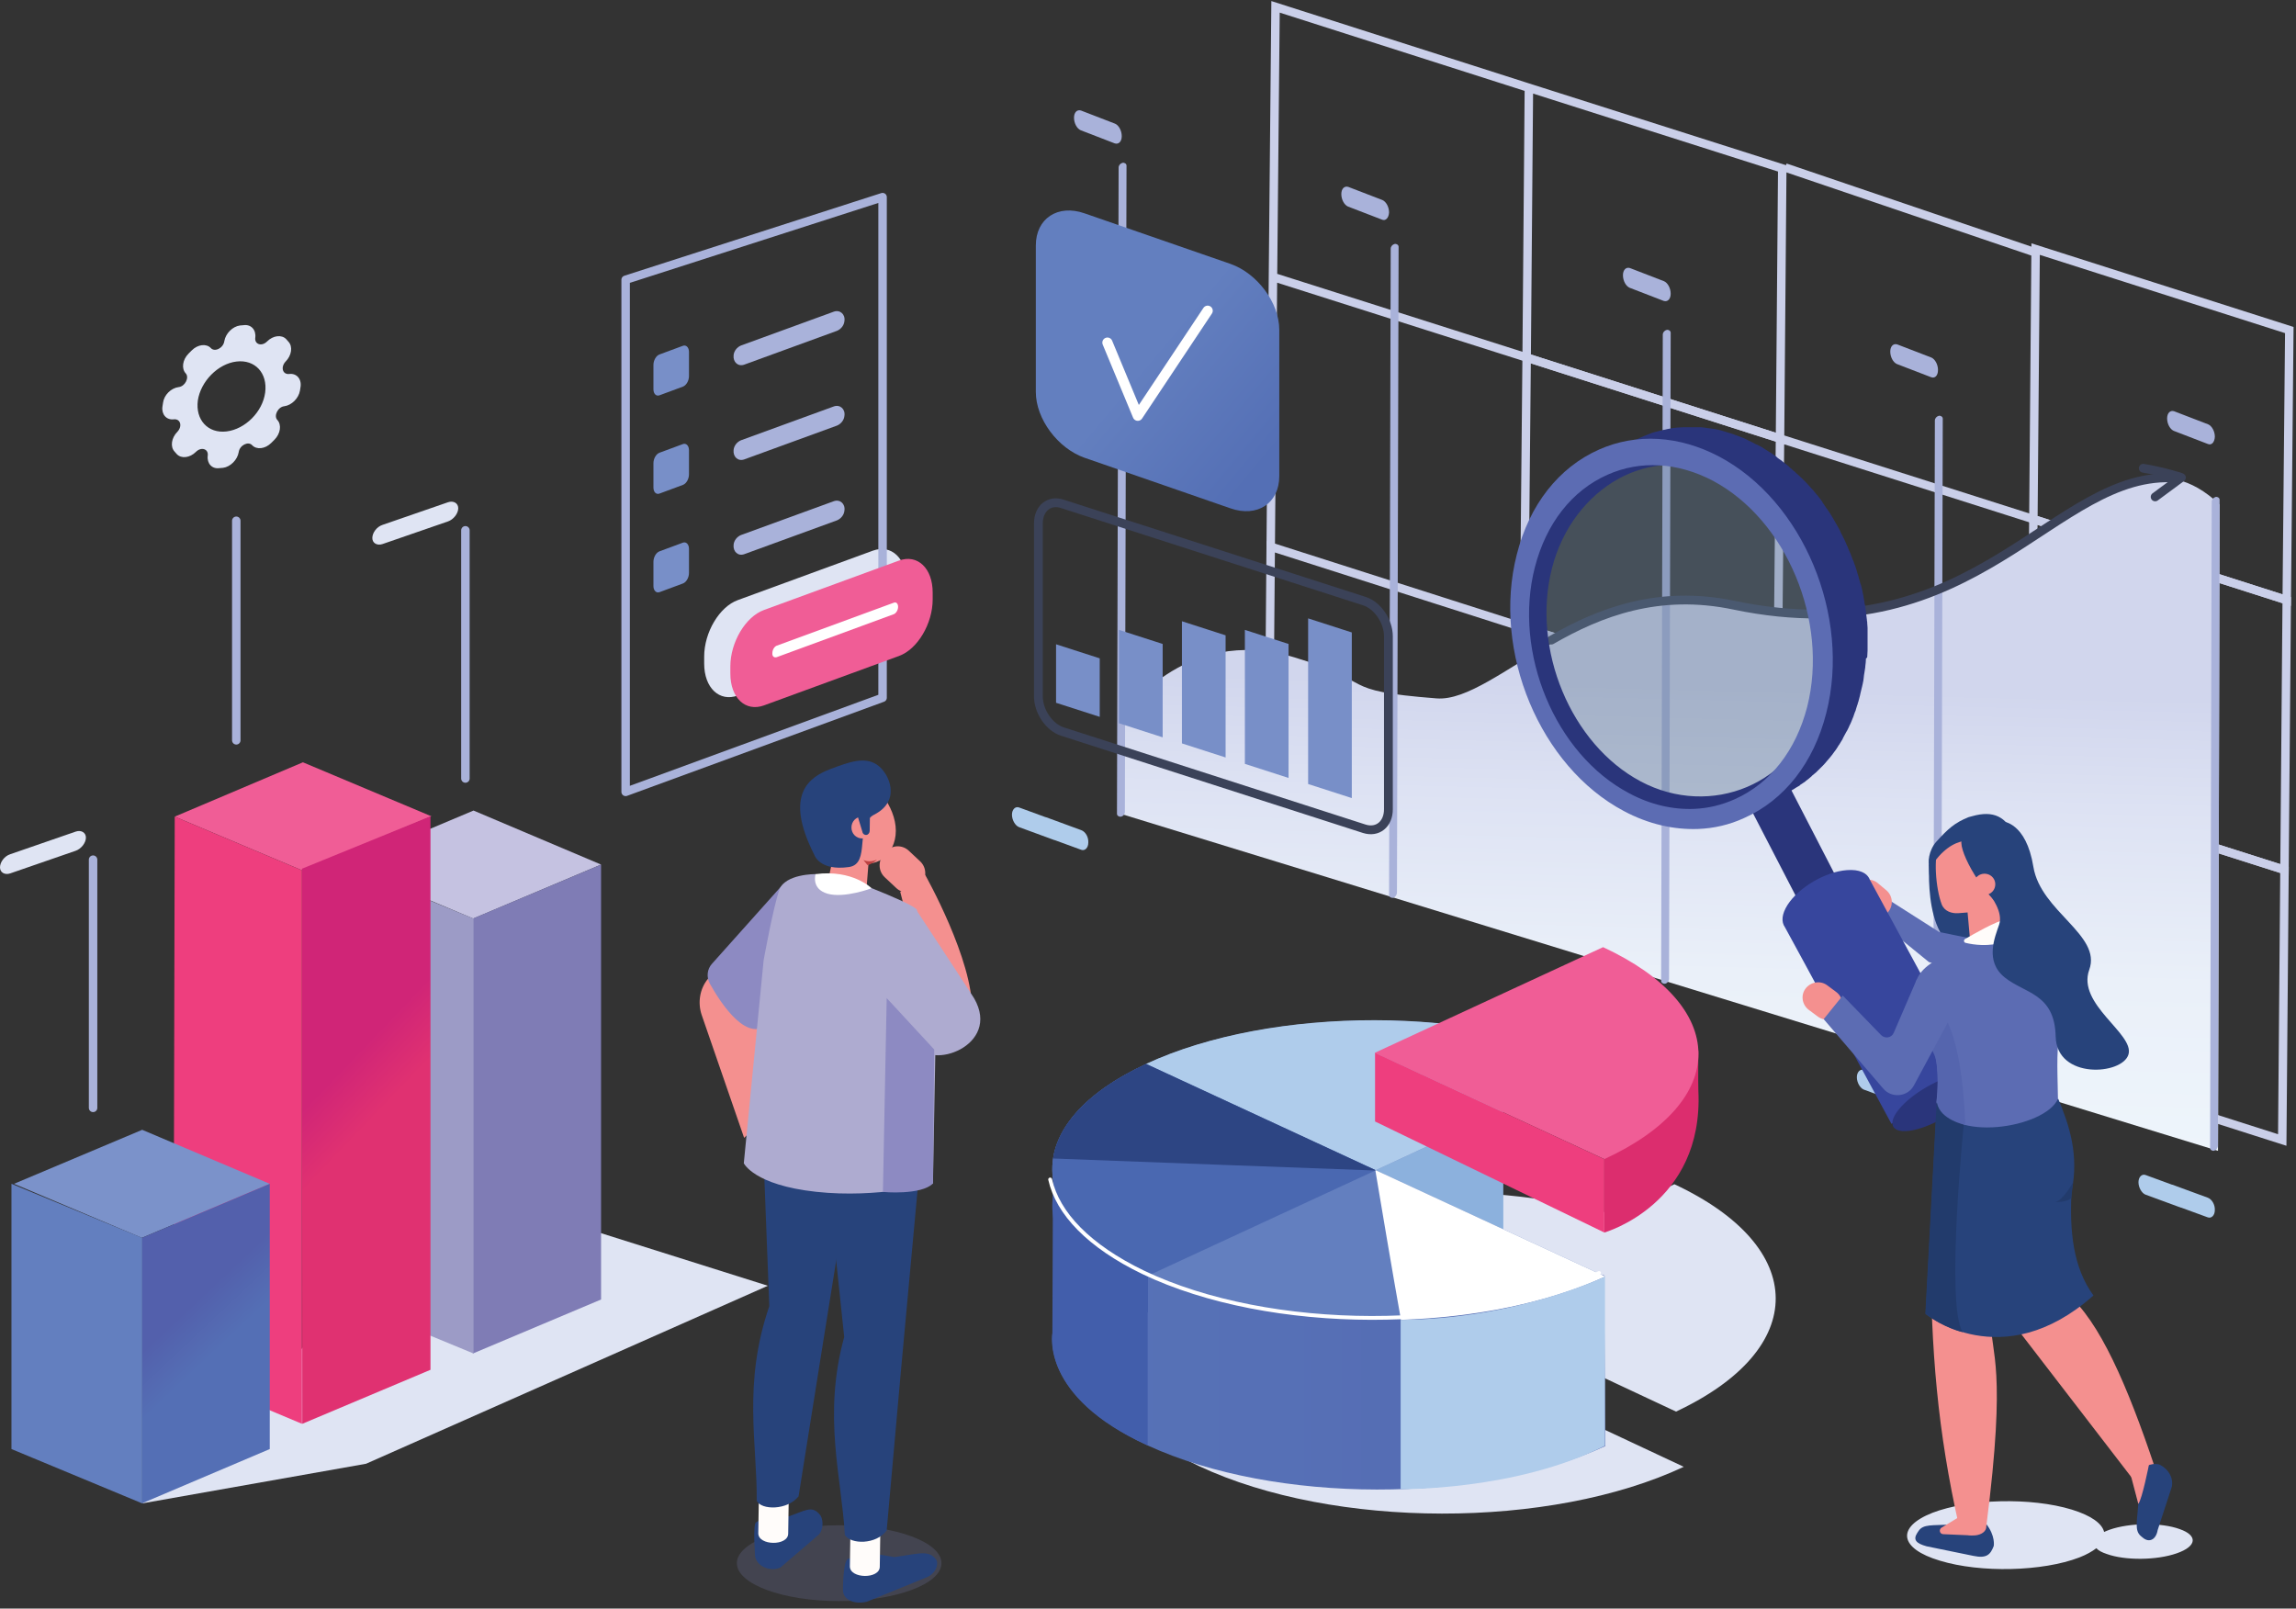 <svg xmlns="http://www.w3.org/2000/svg" width="481" height="337" viewBox="0 0 481 337">
    <rect x="0" y="0" width="481" height="337" fill="#333333" stroke="none"/>
    <defs>
        <linearGradient id="prefix__a" x1="50.568%" x2="47.331%" y1="52.549%" y2="37.914%">
            <stop offset="10.89%" stop-color="#E03171"/>
            <stop offset="100%" stop-color="#D02577"/>
        </linearGradient>
        <linearGradient id="prefix__b" x1="53.319%" x2="42.319%" y1="58.803%" y2="29.578%">
            <stop offset="13.95%" stop-color="#546FB5"/>
            <stop offset="78.83%" stop-color="#5360AC"/>
        </linearGradient>
        <linearGradient id="prefix__c" x1="48.373%" x2="50.616%" y1="99.45%" y2="38.655%">
            <stop offset=".559%" stop-color="#EEF5FB"/>
            <stop offset="38.18%" stop-color="#EAF0F9"/>
            <stop offset="75.98%" stop-color="#DDE2F3"/>
            <stop offset="100%" stop-color="#D1D6ED"/>
        </linearGradient>
        <linearGradient id="prefix__d" x1="36.341%" x2="129.181%" y1="35.326%" y2="135.059%">
            <stop offset="12.29%" stop-color="#637FBF"/>
            <stop offset="54.1%" stop-color="#546FB5"/>
        </linearGradient>
        <linearGradient id="prefix__e" x1="-.01%" x2="99.984%" y1="49.964%" y2="49.964%">
            <stop offset="0%" stop-color="#5672B7"/>
            <stop offset="45.25%" stop-color="#5670B6"/>
            <stop offset="71.23%" stop-color="#556CB3"/>
            <stop offset="92.27%" stop-color="#5464AE"/>
            <stop offset="100%" stop-color="#5360AC"/>
        </linearGradient>
    </defs>
    <g fill="none" fill-rule="evenodd">
        <g fill-rule="nonzero">
            <g>
                <path fill="#DFE4F3" d="M0.401 155.86L47.297 147.558 131.47 110.267 87.513 96.408 42.421 115.087z" transform="translate(0 1) translate(2 158.098) translate(27.39)"/>
                <path fill="#C5C2E1" d="M69.743 33.341L96.532 22.027 69.81 10.712 42.955 22.027z" transform="translate(0 1) translate(2 158.098) translate(27.39)"/>
                <path fill="#7F7CB5" d="M69.677 124.46L96.532 113.146 96.532 22.027 69.677 33.341z" transform="translate(0 1) translate(2 158.098) translate(27.39)"/>
                <path fill="#9C9BC6" d="M69.81 124.46L42.421 113.146 42.421 22.027 69.81 33.341z" transform="translate(0 1) translate(2 158.098) translate(27.39)"/>
                <path fill="#F05D96" d="M33.87 23.232L60.992 11.917 34.07 0.603 7.215 11.984z" transform="translate(0 1) translate(2 158.098) translate(27.39)"/>
                <path fill="url(#prefix__a)" d="M60.792 11.917L60.792 86.165 60.792 127.875 33.936 139.189 33.87 22.897z" transform="translate(0 1) translate(2 158.098) translate(27.39)"/>
                <path fill="#EE3E7E" d="M33.87 23.232L33.87 139.189 6.948 127.875 7.215 11.984z" transform="translate(0 1) translate(2 158.098) translate(27.39)"/>
            </g>
            <g>
                <path fill="#7B92CA" d="M27.724 23.232L54.512 11.917 27.79 0.603 0.935 11.917z" transform="translate(0 1) translate(2 158.098) translate(0 76.993)"/>
                <path fill="url(#prefix__b)" d="M27.724 78.867L54.512 67.486 54.512 11.917 27.724 23.232z" transform="translate(0 1) translate(2 158.098) translate(0 76.993)"/>
                <path fill="#637FBF" d="M27.79 78.867L0.401 67.486 0.401 11.917 27.79 23.232z" transform="translate(0 1) translate(2 158.098) translate(0 76.993)"/>
            </g>
        </g>
        <g stroke="#CACFE9" stroke-width="1.774">
            <path d="M214.597 68.048L161.452 51.086M54.825 73.814L1.68 56.919 2.217.335 55.295 17.297zM107.903 90.775L54.825 73.814 55.295 17.297 108.373 34.192zM214.059 124.632L160.981 107.67 161.452 51.086 214.597 68.048zM1.68 56.919L1.209 113.435" transform="translate(0 1) translate(265 .098)"/>
            <path d="M107.366 147.292L54.288 130.397 54.825 73.814 107.903 90.775zM160.511 164.254L107.366 147.292 107.903 90.775 160.981 107.67zM213.589 181.148L160.511 164.254 160.981 107.67 214.059 124.632zM1.209 113.435L.739 170.019M53.817 186.914L.739 170.019 1.209 113.435 54.288 130.397z" transform="translate(0 1) translate(265 .098)"/>
            <path d="M106.895 203.875L53.817 186.914 54.288 130.397 107.366 147.292zM159.973 220.77L106.895 203.875 107.366 147.292 160.511 164.254zM213.119 237.732L159.973 220.77 160.511 164.254 213.589 181.148z" transform="translate(0 1) translate(265 .098)"/>
        </g>
        <path stroke="#CACFE9" stroke-width="1.774" d="M427 52.098L374 34.098" transform="translate(0 1)"/>
        <path fill="url(#prefix__c)" fill-rule="nonzero" d="M235.067 149.253s12.73-19.572 36.033-12.558c17.847 5.344 8.418 6.947 29.836 8.617 12.594 1.002 32.328-26.318 63.443-19.238C420.751 138.9 440.552 81.454 465 104.7l-.337 135.399L235 169.56l.067-20.307z" transform="translate(0 1)"/>
        <path fill="#A9B2DA" fill-rule="nonzero" d="M234.828 170.088c-.414.066-.828-.201-.828-.602l.345-135.375c0-.468.345-.87.827-1.003.414-.067.828.2.828.602l-.345 135.375c0 .468-.345.936-.827 1.003zM291.828 187.088c-.414.066-.828-.201-.828-.602l.345-135.375c0-.468.345-.87.827-1.003.414-.067.828.2.828.602l-.345 135.375c-.069.468-.414.936-.827 1.003zM348.828 205.088c-.414.066-.828-.201-.828-.602l.345-135.375c0-.468.345-.87.827-1.003.414-.067.828.2.828.602l-.345 135.375c0 .468-.414.936-.827 1.003zM405.828 223.088c-.414.066-.828-.201-.828-.602l.345-135.375c0-.468.345-.87.827-1.003.414-.067.828.2.828.602l-.345 135.375c-.069.468-.414.869-.827 1.003zM463.828 240.088c-.414.066-.828-.201-.828-.602l.345-135.375c0-.468.345-.87.827-1.003.414-.067.828.2.828.602l-.345 135.375c-.069.468-.414.869-.827 1.003zM462.535 92.014l-7.134-2.744c-.764-.326-1.401-1.437-1.401-2.612 0-1.11.637-1.764 1.465-1.503l7.134 2.744c.764.326 1.401 1.437 1.401 2.612-.064 1.176-.7 1.83-1.465 1.503zM404.535 78.014l-7.134-2.744c-.764-.326-1.401-1.437-1.401-2.612 0-1.11.637-1.764 1.465-1.503l7.134 2.744c.764.326 1.401 1.437 1.401 2.612 0 1.176-.637 1.83-1.465 1.503zM348.535 62.04l-7.134-2.754c-.764-.328-1.401-1.442-1.401-2.623 0-1.114.637-1.77 1.465-1.508l7.134 2.754c.764.328 1.401 1.443 1.401 2.623 0 1.115-.637 1.77-1.465 1.508zM289.535 45.018l-7.134-2.745c-.764-.327-1.401-1.438-1.401-2.614 0-1.112.637-1.765 1.465-1.504l7.134 2.746c.764.326 1.401 1.438 1.401 2.614-.064 1.111-.7 1.83-1.465 1.503zM233.535 29.04l-7.134-2.754c-.764-.328-1.401-1.442-1.401-2.623 0-1.114.637-1.77 1.465-1.508l7.134 2.754c.764.328 1.401 1.443 1.401 2.623 0 1.115-.637 1.77-1.465 1.508z" transform="translate(0 1)"/>
        <path fill="#AFCCEB" fill-rule="nonzero" d="M462.535 249.923l-7.433-2.73h-.067l-5.508-2.016c-.797-.325-1.527.39-1.527 1.495s.664 2.276 1.46 2.6l7.434 2.731h.066l5.509 2.016c.796.325 1.526-.39 1.526-1.495.067-1.106-.597-2.276-1.46-2.601zM403.54 227.923l-7.436-2.73h-.067l-5.51-2.016c-.797-.325-1.527.39-1.527 1.495s.664 2.276 1.46 2.6l7.436 2.731h.067l5.51 2.016c.797.325 1.527-.39 1.527-1.495 0-1.106-.664-2.276-1.46-2.601zM226.535 172.923l-7.433-2.73h-.067l-5.508-2.016c-.797-.325-1.527.39-1.527 1.495s.664 2.276 1.46 2.6l7.434 2.731h.066l5.509 2.016c.796.325 1.526-.39 1.526-1.495.067-1.17-.597-2.276-1.46-2.601z" transform="translate(0 1)"/>
        <g>
            <path stroke="#3B4258" stroke-linecap="round" stroke-linejoin="round" stroke-width="1.845" d="M68.82 68.531L5.584 48.166c-2.759-.87-5.046-4.22-5.046-7.369V4.555C.538 1.407 2.825-.469 5.584.47L68.82 20.834c2.758.87 5.045 4.22 5.045 7.369v36.242c0 3.148-2.287 4.957-5.045 4.086z" transform="translate(0 1) translate(217 104.098)"/>
            <path fill="#788FC8" fill-rule="nonzero" d="M13.387 45.084L4.238 42.137 4.238 29.878 13.387 32.825zM26.573 49.372L17.424 46.424 17.424 26.863 26.573 29.811zM39.758 53.592L30.609 50.645 30.609 25.054 39.758 28.002zM52.944 57.88L43.795 54.932 43.795 26.863 52.944 29.811zM66.196 62.1L57.047 59.152 57.047 24.451 66.196 27.399z" transform="translate(0 1) translate(217 104.098)"/>
        </g>
        <path fill="url(#prefix__d)" fill-rule="nonzero" d="M257.786 105.499l-30.572-10.595C221.599 92.934 217 86.754 217 81.118V50.42c0-5.637 4.6-8.693 10.214-6.724l30.572 10.595c5.615 1.97 10.214 8.15 10.214 13.787v30.697c0 5.637-4.6 8.694-10.214 6.724z" transform="translate(0 1)"/>
        <path stroke="#FFF" stroke-linecap="round" stroke-linejoin="round" stroke-width="2.135" d="M232 70.779L238.362 86.098 253 64.098" transform="translate(0 1)"/>
        <path stroke="#3B4258" stroke-linecap="round" stroke-linejoin="round" stroke-width="1.845" d="M325 133.098c10.092-5.822 22.473-10.64 38.351-7.294 51.068 10.64 66.88-28.64 92.649-26.632" transform="translate(0 1)"/>
        <path stroke="#3B4258" stroke-linecap="round" stroke-linejoin="round" stroke-width="1.845" d="M449 97.098c4.016.652 8.448 2.022 7.963 1.956l-5.47 4.044" transform="translate(0 1)"/>
        <path fill="#DFE4F3" fill-rule="nonzero" d="M351.12 294.727c27.964-13.125 27.828-34.436-.338-47.63l-13.172 6.225c-27.491-7.51-63.29-5.818-86.73 5.21-27.964 13.125-27.828 34.436.338 47.629 28.167 13.193 73.558 13.26 101.522.135l-50.93-23.882L313.294 277l37.826 17.726z" transform="translate(0 1)"/>
        <g fill-rule="nonzero" transform="translate(0 1) translate(146 158.098)">
            <path fill="#F4908F" d="M17.275 27.391L2.308 45.966C.593 48.052.132 50.946.989 53.504L9.89 79.28l5.736-5.384V50.744l1.649-23.353z"/>
            <path fill="#8D8AC2" d="M18.264 25.91l-15.1 16.893c-1.054 1.144-1.186 2.827-.46 4.173 2.439 4.374 8.11 12.921 12.527 8.076 5.868-6.26 3.033-29.141 3.033-29.141z"/>
            <ellipse cx="29.802" cy="168.386" fill="#8488C2" opacity=".21" rx="21.429" ry="7.941"/>
            <path fill="#27437B" d="M14.44 157.954l4.879.606c3.23-1.144 4.681-2.221 6.197-.606l.396.471c.66 1.144.528 3.23-.527 4.105l-7.847 6.73c-1.648.875-4.747.202-5.34-2.22 0 0-.528-6.865.198-7.202 1.45-.807.725-1.211 2.044-1.884z"/>
            <path fill="#FFFCFA" d="M19.12 162.194c0 2.625-6.263 2.557-6.263-.067l.132-8.548 6.264.068-.132 8.547z"/>
            <path fill="#27437B" d="M21.297 154.387c-2.374 2.961-7.78 2.894-8.77.942.132-11.845-2.967-24.497 2.638-40.784L13.253 65.08l21.626 4.375-8.374 52.225-5.208 32.708zM35.077 166.03l6.264 1.077c4.615-.606 6.923-1.48 8.44.134l.395.472c.527 1.144-.33 2.96-2.044 3.634l-12.528 5.115c-2.44.605-5.01-.27-5.01-2.49 0 0 0-6.26 1.12-6.529 2.242-.47 1.385-.942 3.363-1.413z"/>
            <path fill="#FFFCFA" d="M38.308 169.126c0 2.625-6.264 2.557-6.264-.067l.132-8.548 6.264.068-.132 8.547z"/>
            <path fill="#27437B" d="M39.758 161.52c-2.176 3.03-7.582 2.962-8.769.943-.66-12.047-4.681-24.901-.132-41.457l-5.275-50.273 22.022 4.509-4.879 53.033-2.967 33.246z"/>
            <path fill="#F4908F" d="M41.67 14.94c0 5.183-4.483 8.346-8.307 6.125-3.825-2.22-6.923-8.21-6.923-13.393 0-5.182 3.098-7.537 6.923-5.316 3.758 2.22 8.307 7.403 8.307 12.585z"/>
            <path fill="#F4908F" d="M30.066 31.16l-.528-.135c-1.78-.403-2.9-2.22-2.44-3.97l2.243-10.095c.395-1.817 2.175-2.962 3.89-2.49l.527.134c1.78.404 2.901 2.221 2.44 3.97l-.791 10.029c-.33 1.75-3.627 2.96-5.341 2.557z"/>
            <path fill="#27437B" d="M24.593 19.988s1.055 3.433 7.253 2.558c4.681-.673 1.055-8.75 5.275-10.97 5.736-2.894 3.23-8.615.66-10.432-2.638-1.817-5.869-.606-9.825.875-4.22 1.615-9.89 5.115-3.363 17.97z"/>
            <path fill="#F4908F" d="M36.857 14.268c0 1.278-.989 2.288-2.242 2.288-1.252 0-2.241-1.01-2.241-2.288 0-1.279.989-2.289 2.241-2.289 1.253.068 2.242 1.077 2.242 2.289z"/>
            <path fill="#BC4242" d="M35.736 22.142l-.857-1.077s1.187.673 2.835-.067c0 0-.857.875-1.978 1.144z"/>
            <path fill="#27437B" d="M35.538 15.816c-.395.067-.79-.202-.857-.606l-1.45-4.778c-.066-.404.989-.202 1.384-.27.396-.067 1.517-.47 1.649-.067l-.066 4.846c0 .403-.264.807-.66.875z"/>
            <path fill="#F4908F" d="M46.484 26.718l.461-.538c1.253-1.413 1.187-3.567-.198-4.846l-2.373-2.22c-1.385-1.28-3.495-1.212-4.748.201l-.461.539c-1.253 1.413-1.187 3.567.198 4.845l2.373 2.221c1.319 1.279 3.429 1.212 4.748-.202z"/>
            <path fill="#F4908F" d="M47.802 24.16s10.154 17.97 9.824 28.603c-.197 6.394-7.978 2.289-7.978 2.289l-7.055-27.324 5.21-3.567z"/>
            <path fill="#AEABD0" d="M35.34 43.61l10.946 16.153c2.307 5.451 17.538.336 11.802-9.692-.198-.403-12.066-18.44-12.066-18.44S35.67 35.67 35.341 43.611z"/>
            <path fill="#AEABD0" d="M13.978 42.063L9.824 84.597s2.11 4.576 15.165 5.99c13.055 1.413 24.462-1.75 24.462-1.75l.725-39.64-4.088-17.633s.66-.539-9.429-4.577l-11.802-2.96s-6.395-.068-7.582 3.297c-1.253 3.432-3.297 14.739-3.297 14.739z"/>
            <path fill="#FFF" d="M24.857 24.026s-.989 3.096 2.506 4.106c3.56 1.01 9.23-1.145 9.23-1.145s-3.956-3.97-11.736-2.96z"/>
            <path fill="#8D8AC2" d="M49.45 88.837l.264-28.065-9.956-10.768-.791 40.582c0 .068 8.044.74 10.484-1.75z"/>
        </g>
        <g fill-rule="nonzero" transform="translate(0 1) translate(316 88.098)">
            <path fill="#27437B" d="M88.225 90.719s-1.893 20.59 9.33 19.253c11.222-1.337 8.721-16.379 8.721-16.379l-18.05-2.874z"/>
            <path fill="#5C6CB3" d="M80.18 99.744L90.254 106.162 97.825 107.699 95.054 114.652 88.09 112.446 78.152 104.357z"/>
            <path fill="#F4908F" d="M72.879 96.334c1.15-1.337 3.177-1.537 4.53-.4l1.757 1.47c1.352 1.136 1.555 3.142.406 4.546-1.15 1.337-3.178 1.537-4.53.401l-1.757-1.47c-1.42-1.137-1.555-3.21-.406-4.547z"/>
            <path fill="#637B94" d="M64.969 42.184c5.07 23.732-10.75 37.437-27.921 37.972-17.172.535-32.45-15.577-34.209-36.033C1.082 23.666 13.59 6.685 30.761 6.15c17.171-.534 29.881 15.978 34.208 36.034z" opacity=".4"/>
            <path fill="#2A357B" d="M70.58 98.34L64.361 106.63 49.69 78.284 57.262 72.535z"/>
            <path fill="#37469D" d="M93.904 128.758l-18.186-33.56c-.54-1.404-2.163-2.206-4.8-2.006-4.53.334-10.073 3.61-12.44 7.287-1.216 1.939-1.351 3.543-.54 4.68l4.26 7.822 18.05 33.359 17.915-9.694-4.259-7.888z"/>
            <ellipse cx="89.381" cy="141.876" fill="#2A357B" rx="10.112" ry="3.688" transform="rotate(-30.152 89.381 141.876)"/>
            <path fill="#2A357B" d="M44.755 7.955C27.583-1.136 9.532 7.621 4.462 27.543S9.194 70.997 26.366 80.09c17.172 9.092 35.223.334 40.293-19.588S61.927 17.047 44.755 7.955zM64.563 58.43c-4.326 16.914-22.242 23.933-36.845 16.178C13.115 66.852 4.8 46.93 9.127 29.95c4.327-16.914 20.89-26.674 35.493-18.986 14.603 7.822 24.27 30.551 19.943 47.465z"/>
            <path fill="#2A357B" d="M75.177 48.535c0-.468.068-.87.068-1.337v-.268-.601-.736-.4-.67-.534-.602-.668-.335c0-.267-.068-.601-.068-.869 0-.2 0-.4-.067-.601v-.134l-.203-1.605v-.133l-.203-1.404c0-.067 0-.134-.067-.2 0-.201-.068-.335-.068-.535-.068-.268-.068-.535-.135-.736 0-.134-.068-.334-.068-.468-.067-.2-.067-.4-.135-.602 0-.133-.068-.267-.068-.4-.067-.268-.135-.535-.202-.87-.068-.133-.068-.334-.136-.468 0-.067 0-.133-.067-.133-.135-.468-.27-1.003-.406-1.471v-.067c-.067-.134-.067-.267-.135-.401-.135-.401-.203-.735-.338-1.137 0-.066-.068-.133-.068-.2-.067-.334-.203-.602-.338-.936-.067-.267-.135-.468-.27-.735 0-.067-.068-.067-.068-.134-.27-.802-.608-1.605-.946-2.34 0-.067-.068-.134-.068-.2-.067-.201-.203-.402-.27-.602-.136-.334-.27-.602-.406-.936l-.406-.802c-.135-.335-.338-.602-.473-.936-.067-.134-.067-.2-.135-.335-.135-.267-.27-.468-.406-.735-.067-.134-.202-.334-.27-.468-.27-.535-.609-1.003-.879-1.538-.338-.534-.676-1.136-1.082-1.67 0 0 0-.068-.067-.068l-.812-1.203c-.067-.067-.135-.134-.135-.267-.338-.468-.676-.936-1.014-1.337l-.067-.067c-.136-.134-.203-.268-.338-.401-.203-.268-.474-.535-.676-.803l-.136-.133c-.135-.2-.338-.335-.473-.535-.203-.2-.338-.401-.54-.602l-.204-.2c-.202-.201-.338-.402-.54-.535-.136-.134-.27-.335-.474-.468-.067-.067-.203-.2-.27-.268-.203-.2-.406-.4-.609-.534l-.405-.402c-.135-.066-.203-.2-.338-.267-.203-.2-.406-.334-.609-.535-.135-.133-.27-.2-.338-.334-.135-.134-.27-.2-.405-.334-.203-.134-.406-.335-.609-.468-.135-.067-.203-.2-.338-.268-.135-.133-.338-.267-.54-.4-.203-.135-.406-.268-.542-.402l-.202-.2c-.203-.134-.474-.335-.676-.468-.136-.134-.338-.201-.474-.335-.067 0-.067-.067-.135-.067-.405-.267-.879-.534-1.284-.802l-.068-.067c-.406-.267-.811-.468-1.217-.668-.135-.067-.203-.134-.338-.134-.338-.2-.676-.334-1.014-.535l-.406-.2c-.202-.067-.338-.134-.54-.268l-.406-.2c-.203-.067-.406-.2-.676-.268-.135-.066-.338-.133-.473-.2-.068 0-.136-.067-.203-.067-.406-.134-.88-.334-1.285-.468-.405-.134-.879-.267-1.284-.401-.068 0-.135 0-.203-.067-.135-.067-.338-.067-.473-.134-.203-.067-.473-.133-.676-.2-.136 0-.203-.067-.338-.067-.203-.067-.406-.067-.609-.134-.135 0-.27-.067-.473-.067-.135 0-.338-.066-.473-.066-.203 0-.406-.067-.609-.067-.135 0-.203-.067-.338-.067-.203 0-.405-.067-.54-.067-.203 0-.474-.067-.677-.067H36.71c-.338 0-.676.067-1.014.067h-.135c-.27 0-.474.067-.744.067-.135 0-.338.067-.473.067-.136 0-.27 0-.338.067-.406.066-.88.133-1.285.267h-.067c-.136 0-.203.067-.339.067-.338.067-.743.2-1.081.267-.203.067-.338.134-.541.134-.203.067-.473.134-.676.2-.068 0-.135.067-.135.067l-1.014.401c-.136.067-.338.134-.474.201-.473.2-1.014.401-1.487.669L18.93 6.886c.473-.268 1.014-.468 1.487-.669.135-.067.338-.133.473-.2l1.014-.401c.27-.067.541-.201.88-.268.202-.067.337-.134.54-.134.338-.066.676-.2 1.082-.267.135 0 .202-.067.338-.067.473-.067.879-.2 1.352-.267.135 0 .27-.067.338-.067.405-.067.811-.134 1.217-.134h.135c.406-.067.811-.067 1.217-.067H31.369c.27 0 .54 0 .811.067.203 0 .474.067.676.067.27 0 .609.067.88.134.202 0 .405.067.608.067.338.067.608.133.946.2.203.067.406.067.609.134.338.067.676.134 1.014.267.135.067.338.067.473.134.473.134 1.014.267 1.487.468.473.134 1.014.334 1.488.535.135.067.338.134.473.2.338.134.676.268 1.014.468.203.067.338.134.54.268.474.2.947.468 1.353.668.54.268 1.014.535 1.487.87l.068.066c.473.268.946.602 1.42.936.135.134.338.2.473.334.338.201.608.402.946.669.203.134.406.267.541.401.27.2.54.401.811.669.203.133.406.334.609.468.27.2.54.4.743.668.203.2.406.334.609.535.27.2.473.468.744.668.202.201.405.402.608.535l.744.736.54.534c.27.268.474.535.744.803.135.2.338.334.473.534l.812 1.003c.135.134.202.268.338.401.338.468.743.936 1.081 1.404.068.067.136.134.136.2.27.402.608.803.878 1.271.339.535.744 1.07 1.082 1.671.27.468.609 1.003.879 1.538.068.134.203.334.27.468.203.334.338.668.541 1.003.136.334.338.601.474.936l.405.802c.135.334.27.602.406.936.135.267.203.535.338.802.338.802.608 1.538.946 2.34.136.267.203.602.338.869.136.334.203.602.338.936.136.401.27.869.406 1.27.068.134.068.267.135.401.135.535.338 1.137.473 1.671.068.134.068.335.136.468.135.402.202.87.27 1.27.068.201.068.402.135.602l.203 1.204c0 .2.068.334.068.534.067.535.203 1.07.27 1.605v.134l.203 1.805c0 .2 0 .4.068.601 0 .401.067.803.067 1.204v.668c0 .401 0 .736.068 1.137v2.473c0 .535-.068 1.003-.068 1.538v.2c-.067.602-.067 1.204-.135 1.739 0 .133-.068.334-.068.467-.067.402-.135.87-.202 1.27 0 .201-.068.402-.068.602l-.203 1.204c-.067.2-.067.4-.135.601-.135.535-.27 1.137-.406 1.672-.135.601-.338 1.136-.473 1.738-.068.134-.135.334-.135.468-.135.4-.27.802-.406 1.136-.067.2-.135.468-.27.669-.135.334-.27.668-.338.936-.068.2-.203.468-.27.668-.136.268-.271.602-.406.87-.136.267-.27.534-.338.735-.136.267-.27.535-.406.735-.135.268-.338.602-.473.87-.135.2-.27.467-.406.668l-.608 1.003-.406.601c-.068.134-.135.2-.203.334-.27.335-.473.669-.743 1.003-.068.067-.068.134-.136.2-.338.402-.608.803-.946 1.204-.338.401-.676.736-1.014 1.137l-.203.2-.811.802-.338.335c-.27.267-.541.468-.812.668l-.27.268c-.338.267-.744.601-1.082.869-.067.067-.135.067-.135.133-.338.268-.676.468-1.014.669-.135.067-.27.134-.338.267-.27.2-.54.335-.879.535-.135.067-.27.134-.338.2-.406.201-.811.469-1.217.67l7.978-3.945c.405-.2.81-.401 1.217-.669.135-.066.27-.133.338-.2.27-.2.54-.334.878-.535.136-.067.27-.134.338-.267.339-.2.677-.468 1.015-.669.067-.067.135-.067.135-.134.338-.267.743-.534 1.081-.869.136-.067.203-.2.27-.267.271-.2.542-.468.812-.669l.338-.334.811-.802.203-.2.068-.068c.338-.334.676-.735.946-1.07.338-.333.609-.735.947-1.136l.067-.067c.068-.066.068-.133.136-.2.27-.334.473-.669.743-1.003.068-.134.136-.2.203-.334.068-.067.135-.134.135-.2.068-.134.136-.268.27-.402l.61-1.003c.067-.066.134-.2.134-.267l.203-.401c.135-.267.338-.602.473-.87.068-.133.136-.267.203-.333l.203-.402c.135-.267.27-.534.338-.735l.203-.401c.068-.134.135-.334.203-.468.067-.2.203-.468.27-.669.068-.133.068-.2.135-.334l.203-.601c.068-.201.135-.402.27-.669 0-.067.068-.2.068-.267.068-.268.203-.602.27-.87.068-.133.136-.334.136-.467 0-.067 0-.067.068-.134.135-.468.27-1.003.405-1.538v-.067c.135-.468.203-.936.338-1.404 0-.066.068-.2.068-.267.067-.2.067-.401.135-.602.068-.2.068-.468.135-.668 0-.2.068-.334.068-.535 0-.2.067-.401.067-.602 0-.133.068-.267.068-.4.068-.268.068-.602.135-.87 0-.133.068-.334.068-.468v-.133c.067-.535.135-1.07.135-1.538v-.067c.27-.2.27-.267.27-.334z"/>
            <path fill="#5C6CB3" d="M44.146 6.552C35.763 2.139 26.84 1.604 18.997 5.08c-8.45 3.744-14.603 11.565-17.24 21.994-5.205 20.323 4.868 44.457 22.446 53.75 5.138 2.74 10.479 3.944 15.617 3.743 3.245-.133 6.49-.869 9.532-2.273 8.45-3.743 14.603-11.565 17.24-21.994 5.205-20.323-4.868-44.457-22.446-53.75zm18.457 52.412c-2.366 9.159-7.707 16.044-15.211 19.387-2.705 1.203-5.477 1.872-8.384 2.006-4.53.2-9.262-.87-13.723-3.276C9.803 68.925.946 47.666 5.544 29.749c2.366-9.158 7.707-16.044 15.21-19.387 6.897-3.075 14.739-2.607 22.108 1.27 15.414 8.223 24.27 29.415 19.74 47.332z"/>
            <path fill="#DFE4F3" d="M88.834 227.833c7.64-2.942 20.687-3.276 29.205-.669 4.124 1.27 6.355 2.942 6.761 4.68.338-.134.744-.334 1.15-.468 4.19-1.47 10.816-1.538 14.67-.134 3.853 1.337 3.65 3.61-.609 5.081-4.191 1.47-10.817 1.538-14.67.134-1.014-.334-1.758-.736-2.164-1.204-.878.669-2.028 1.338-3.583 1.94-7.64 2.94-20.687 3.275-29.205.668-8.519-2.54-9.195-7.02-1.555-10.028z"/>
            <path fill="#F4908F" d="M130.75 220.68c.473 3.275 4.732.133 4.664-2.407-5.679-16.98-11.628-30.752-18.389-36.3l-2.23-36.235-20.553-5.348 10.885 46.997 25.622 33.293z"/>
            <path fill="#27437B" d="M97.42 228.568l-4.868 1.738c-3.718.201-5.679-.133-6.625 1.337l-.27.402c-.947 1.47-.203 2.206 1.96 2.807l9.803 2.006c2.84.602 3.583-.334 4.259-2.072 0 0 .406-2.14-1.623-4.68-1.081-1.337-1.014-1.47-2.636-1.538z"/>
            <path fill="#F4908F" d="M94.445 230.841c1.082 2.674 5.814 2.006 5.679-.2 4.327-33.828.946-35.766.946-43.187 0-8.223 1.488-17.114 7.099-32.824l-5.273.935c-8.45 1.471-14.535 8.758-14.468 17.248.135 20.992 1.42 37.571 6.017 58.028z"/>
            <path fill="#27437B" d="M89.78 141.928l-2.366 44.256s16.023 13.103 35.155-3.878c-4.327-5.95-5.003-13.57-4.597-21.727 1.622-7.688-.473-13.972-2.772-19.454l-25.42.803z"/>
            <path fill="#F4908F" d="M102.355 112.111l.54-.133c1.759-.401 2.84-2.206 2.435-3.945l-2.367-9.827c-.405-1.738-2.23-2.808-3.988-2.407l-.541.134c-1.758.401-2.84 2.206-2.434 3.944l.879 9.76c.406 1.739 3.718 2.876 5.476 2.474z"/>
            <path fill="#5C6CB3" d="M115.132 141.125c-.135-7.755-.405-9.426.744-18.25.406-2.942.135-3.81.406-6.82.405-5.214-2.096-14.707-10.75-12.1l-.81.535c-1.285.335-2.502.87-3.72 1.471-12.641 6.752-17.441 7.554-15.346 15.51.676 6.016 5.612 7.62 3.99 20.39 2.906 8.557 22.715 5.415 25.486-.736z"/>
            <path fill="#FFFCFA" d="M104.856 103.22c1.082-.267 2.029.602 1.893 1.671-.203 1.204-.879 2.608-3.042 3.343-2.975 1.07-6.287.602-7.91.2-.405-.066-.473-.601-.135-.802 1.758-1.002 6.017-3.543 9.194-4.412z"/>
            <path fill="#27437B" d="M130.75 220.947l1.216 5.014c-.27 3.744-.811 5.616.541 6.752l.406.334c1.352 1.137 2.772.401 3.11-1.604l2.974-9.092c.338-2.006-.811-3.677-2.434-4.546 0 0-1.42-.802-3.786.735-1.554 1.003-1.757.803-2.028 2.407z"/>
            <path fill="#F4908F" d="M97.285 232.58l-6.22-.268c-.744-.067-.947-1.003-.27-1.404l3.853-2.34 2.637 4.011zM134.197 217.738s-1.42 7.22-2.23 8.223l-1.623-6.15 1.014-3.61 2.84 1.537z"/>
            <path fill="#223B6C" d="M118.31 158.574s-2.164 3.944-3.786 4.145c0 0 2.163.133 3.38-.736l.406-3.41zM87.346 186.117l2.367-44.256 5.814 3.275s-4.057 39.243-.338 44.858c0 0-3.854-.802-7.843-3.877z"/>
            <path fill="#F4908F" d="M62.265 117.994c1.081-1.403 3.11-1.738 4.53-.668l1.892 1.404c1.42 1.07 1.758 3.075.676 4.479-1.081 1.404-3.11 1.738-4.53.668l-1.892-1.403c-1.42-1.07-1.758-3.076-.676-4.48z"/>
            <path fill="#5565AE" d="M89.78 141.928s.541-7.755-.54-10.028c-1.082-2.273-5.409-11.833-5.409-11.833l2.434-3.009c2.772 4.613 8.45 4.88 9.465 29.55-.068-.068-5.274-1.07-5.95-4.68z"/>
            <path fill="#5C6CB3" d="M93.363 122.674l-8.383 15.577c-1.284 2.473-4.732 2.807-6.49.668l-12.44-14.507 3.99-4.947 8.045 8.29c.81.802 2.163.602 2.636-.468l4.868-11.298 7.774 6.685z"/>
            <path fill="#27437B" d="M88.09 92.056s-.203 8.557 5.003 9.56c5.138 1.002 3.515-16.179 3.515-16.179l-8.518 6.619z"/>
            <path fill="#F4908F" d="M101.746 85.437c-1.42-2.005-3.38-2.273-5.07-.936-1.825-.601-4.732.803-6.355 3.477-1.352 2.206-.811 9.092.473 12.434.609 1.471 2.164 1.872 3.38 1.805 2.637-.2 3.313-.2 4.327-.668 3.786-1.738 3.922-1.137 5.138-3.744 1.826-4.011.203-9.426-1.893-12.368z"/>
            <path fill="#27437B" d="M95.121 86.64c-1.352 1.471 3.516 10.697 8.383 14.44 0 0 7.775-1.537 5.206-10.094-3.178-10.63-8.045-5.616-8.045-5.616l-5.544 1.27z"/>
            <path fill="#27437B" d="M102.287 87.844c-4.53-1.003-8.924-2.674-13.926 4.813-.676-.869-.27-3.676 1.284-5.415 2.434-2.674 3.786-3.944 6.76-5.147l.744-.2c4.462-1.271 7.166.066 8.924 4.21.135.335 1.217 2.006 1.285 2.274l-1.555-.268c.743 2.608-.947-1.07-3.516-.267z"/>
            <path fill="#F4908F" d="M101.95 95.666c.27 1.203-.474 2.406-1.69 2.674-1.218.267-2.435-.468-2.705-1.671-.27-1.204.473-2.407 1.69-2.675 1.217-.267 2.434.468 2.704 1.672z"/>
        </g>
        <g fill-rule="nonzero">
            <path fill="url(#prefix__e)" d="M116.303 104.853c-26.396 12.196-69.272 12.13-95.87-.132-26.53-12.328-26.664-32.212-.267-44.407 26.396-12.195 19.16-14.316 45.69-2.055l31.823 8.153 18.356 2.65.268 35.791z" transform="translate(0 1) translate(220 197.098)"/>
            <path fill="#425EAB" d="M.603 44.672L.469 81.126s-2.68 13.388 19.964 23.595V76.884L7.034 64.092l-4.622-7.954L.603 44.672z" transform="translate(0 1) translate(220 197.098)"/>
            <path fill="#DC2D6E" d="M116.102 60.115s20.836-5.899 19.697-29.693c-.067-1.922 0-8.351 0-8.351-7.101-8.55-19.697 21.607-19.697 21.607v16.437z" transform="translate(0 1) translate(220 197.098)"/>
            <path fill="#425EAB" d="M20.433 76.884c-26.53-12.328-26.664-32.212-.267-44.407l48.102 22.27L20.5 69.195v7.689h-.067z" transform="translate(0 1) translate(220 197.098)"/>
            <path fill="#8CB1DD" d="M94.865 31.35c-26.53-12.328-48.37-11.135-74.7 1.127l48.103 22.27 26.664 14.448V31.35h-.067z" transform="translate(0 1) translate(220 197.098)"/>
            <path fill="#637FBF" d="M116.303 69.328c-26.396 12.195-69.272 12.129-95.87-.133-26.53-12.328-26.664-32.211-.267-44.407 26.396-12.195 69.272-12.129 95.87.133L68.2 47.058l48.102 22.27z" transform="translate(0 1) translate(220 197.098)"/>
            <path fill="#4A68B1" d="M20.433 69.195c-26.53-12.328-26.664-32.211-.267-44.407l48.102 22.27-47.835 22.137z" transform="translate(0 1) translate(220 197.098)"/>
            <path fill="#AFCCEB" d="M115.968 24.92c-26.53-12.327-69.473-12.393-95.87-.132l48.103 22.27 47.767-22.137z" transform="translate(0 1) translate(220 197.098)"/>
            <path fill="#F05D96" d="M115.834.331c26.53 12.328 26.665 32.212.268 44.407L68 22.468 115.834.332z" transform="translate(0 1) translate(220 197.098)"/>
            <path fill="#2D4583" d="M68.134 47.124l.067-.066-48.102-22.27C8.173 30.29 1.675 37.381.603 44.606c21.907.861 51.921 1.922 67.531 2.518z" transform="translate(0 1) translate(220 197.098)"/>
            <path fill="#FFF" d="M68.134 47.124l.067-.066 48.102 22.27c-11.925 5.501-27.2 8.55-42.81 9.08-1.808-10.14-4.153-24.06-5.359-31.284z" transform="translate(0 1) translate(220 197.098)"/>
            <path fill="#EE3E7E" d="M68.067 22.469L68.067 36.851 116.102 60.115 116.102 44.738z" transform="translate(0 1) translate(220 197.098)"/>
            <path fill="#AFCCEB" d="M73.427 78.408v35.46s24.05.397 42.81-9.08v-35.46c.066 0-18.558 8.948-42.81 9.08z" transform="translate(0 1) translate(220 197.098)"/>
        </g>
        <path stroke="#FFF" stroke-linecap="round" stroke-linejoin="round" stroke-width=".798" d="M335 265.688c-26.297 12.603-69.013 12.535-95.51-.137-11.347-5.48-17.888-12.33-19.49-19.453" transform="translate(0 1)"/>
        <g>
            <path fill="#DFE4F3" fill-rule="nonzero" d="M23.563 104.612l28.302-10.36c3.859-1.404 7.041-6.752 7.041-11.832v-1.47c0-5.081-3.182-8.089-7.041-6.685l-28.303 10.36c-3.859 1.404-7.041 6.752-7.041 11.832v1.47c0 5.081 3.182 8.089 7.041 6.685z" transform="translate(0 1) translate(131 40.098)"/>
            <path stroke="#A9B2DA" stroke-linecap="round" stroke-linejoin="round" stroke-width="1.774" d="M53.896 0.201L53.896 105.08 0.068 124.799 0.068 17.513z" transform="translate(0 1) translate(131 40.098)"/>
            <path fill="#A9B2DA" fill-rule="nonzero" d="M24.917 35.294l19.432-7.085c.812-.335 1.49-1.137 1.557-2.073.203-1.403-.948-2.406-2.234-1.938L24.24 31.283c-.813.335-1.49 1.137-1.558 2.073-.135 1.403.948 2.406 2.235 1.938zM24.917 55.147l19.432-7.086c.812-.334 1.49-1.136 1.557-2.072.203-1.403-.948-2.406-2.234-1.938L24.24 51.136c-.813.335-1.49 1.137-1.558 2.073-.135 1.403.948 2.406 2.235 1.938zM24.917 75l19.432-7.086c.812-.334 1.49-1.136 1.557-2.072.203-1.403-.948-2.406-2.234-1.938L24.24 70.989c-.813.335-1.49 1.137-1.558 2.072-.135 1.404.948 2.407 2.235 1.939z" transform="translate(0 1) translate(131 40.098)"/>
            <path fill="#788FC8" fill-rule="nonzero" d="M7.177 41.711l4.875-1.805c.745-.267 1.287-1.27 1.287-2.205v-5.08c0-.937-.61-1.538-1.287-1.27l-4.875 1.804c-.745.267-1.286 1.27-1.286 2.206v5.08c0 1.003.609 1.538 1.286 1.27zM7.177 62.3l4.875-1.805c.745-.268 1.287-1.27 1.287-2.206v-5.08c0-.936-.61-1.538-1.287-1.27l-4.875 1.804c-.745.268-1.286 1.27-1.286 2.206v5.08c0 1.003.609 1.538 1.286 1.27zM7.177 82.955l4.875-1.805c.745-.268 1.287-1.27 1.287-2.206v-5.08c0-.936-.61-1.538-1.287-1.27l-4.875 1.804c-.745.268-1.286 1.27-1.286 2.206v5.08c0 .936.609 1.538 1.286 1.27z" transform="translate(0 1) translate(131 40.098)"/>
            <path fill="#F05D96" fill-rule="nonzero" d="M29.047 106.684l28.302-10.36c3.86-1.404 7.042-6.752 7.042-11.832v-1.47c0-5.08-3.183-8.089-7.042-6.685l-28.302 10.36c-3.86 1.405-7.042 6.752-7.042 11.832V100c0 5.147 3.183 8.088 7.042 6.684z" transform="translate(0 1) translate(131 40.098)"/>
            <path fill="#FFF" fill-rule="nonzero" d="M31.688 96.59l24.578-9.023c.474-.2.88-.87.88-1.538s-.406-1.07-.88-.869l-24.578 9.024c-.474.201-.88.87-.88 1.538-.068.668.338 1.003.88.869z" transform="translate(0 1) translate(131 40.098)"/>
        </g>
        <path fill="#27437B" fill-rule="nonzero" d="M417 186.66s2.717 3.398 1.811 6.048c-.905 2.65-3.065 7.68 1.184 11.077 4.25 3.398 10.45 3.33 10.658 12.368.21 9.039 14.002 8.087 15.256 3.738 1.254-4.35-10.867-10.465-8.22-17.737 2.647-7.271-10.17-12.164-11.703-21.542-1.532-9.446-6.478-9.514-6.478-9.514l2.786 16.513-5.294-.951z" transform="translate(0 1)"/>
        <path stroke="#A9B2DA" stroke-linecap="round" stroke-linejoin="round" stroke-width="1.774" d="M97.5 162.098L97.5 110.098M49.5 108.098L49.5 154.098M19.5 231.098L19.5 179.098" transform="translate(0 1)"/>
        <path fill="#DFE4F3" fill-rule="nonzero" d="M34.158 83.368l-.134.87c-.2 1.604.87 2.808 2.407 2.607 1.404-.133 1.806 1.471.736 2.608-1.27 1.27-1.538 3.143-.602 4.146l.468.535c.936 1.003 2.741.802 4.012-.468 1.136-1.137 2.674-.602 2.474.802-.2 1.605.869 2.808 2.407 2.608l.802-.067c1.538-.2 3.009-1.672 3.276-3.276.201-1.472 2.006-2.34 2.809-1.472.936 1.003 2.741.803 4.011-.468l.67-.668c1.27-1.27 1.537-3.143.6-4.146-.802-.87.135-2.742 1.472-2.875 1.538-.2 3.009-1.672 3.276-3.277l.134-.869c.2-1.605-.87-2.808-2.407-2.608-1.404.134-1.806-1.47-.736-2.608 1.27-1.27 1.538-3.142.602-4.145l-.468-.535c-.936-1.003-2.741-.803-4.012.468-1.136 1.137-2.674.602-2.474-.803.2-1.604-.869-2.808-2.407-2.607l-.802.067c-1.538.2-3.009 1.671-3.276 3.276-.201 1.471-2.006 2.34-2.809 1.471-.936-1.003-2.741-.802-4.011.468l-.67.669c-1.27 1.27-1.537 3.143-.6 4.146.802.869-.135 2.741-1.472 2.875-1.605.2-3.076 1.671-3.276 3.276zm7.288-.468c.602-4.012 4.212-7.69 8.09-8.158 3.878-.468 6.553 2.408 6.018 6.486-.535 4.08-4.212 7.69-8.09 8.158-3.878.468-6.553-2.407-6.018-6.486zM93.857 108.236l-13.714 4.739C79 113.37 78 112.777 78 111.725c0-1.12.929-2.37 2.143-2.765l13.714-4.74c1.143-.394 2.143.198 2.143 1.251 0 1.12-1 2.37-2.143 2.765zM15.857 177.236l-13.714 4.739C1 182.37 0 181.777 0 180.725c0-1.12.929-2.37 2.143-2.765l13.714-4.74c1.143-.394 2.143.198 2.143 1.251 0 1.12-1 2.37-2.143 2.765z" transform="translate(0 1)"/>
    </g>
</svg>
